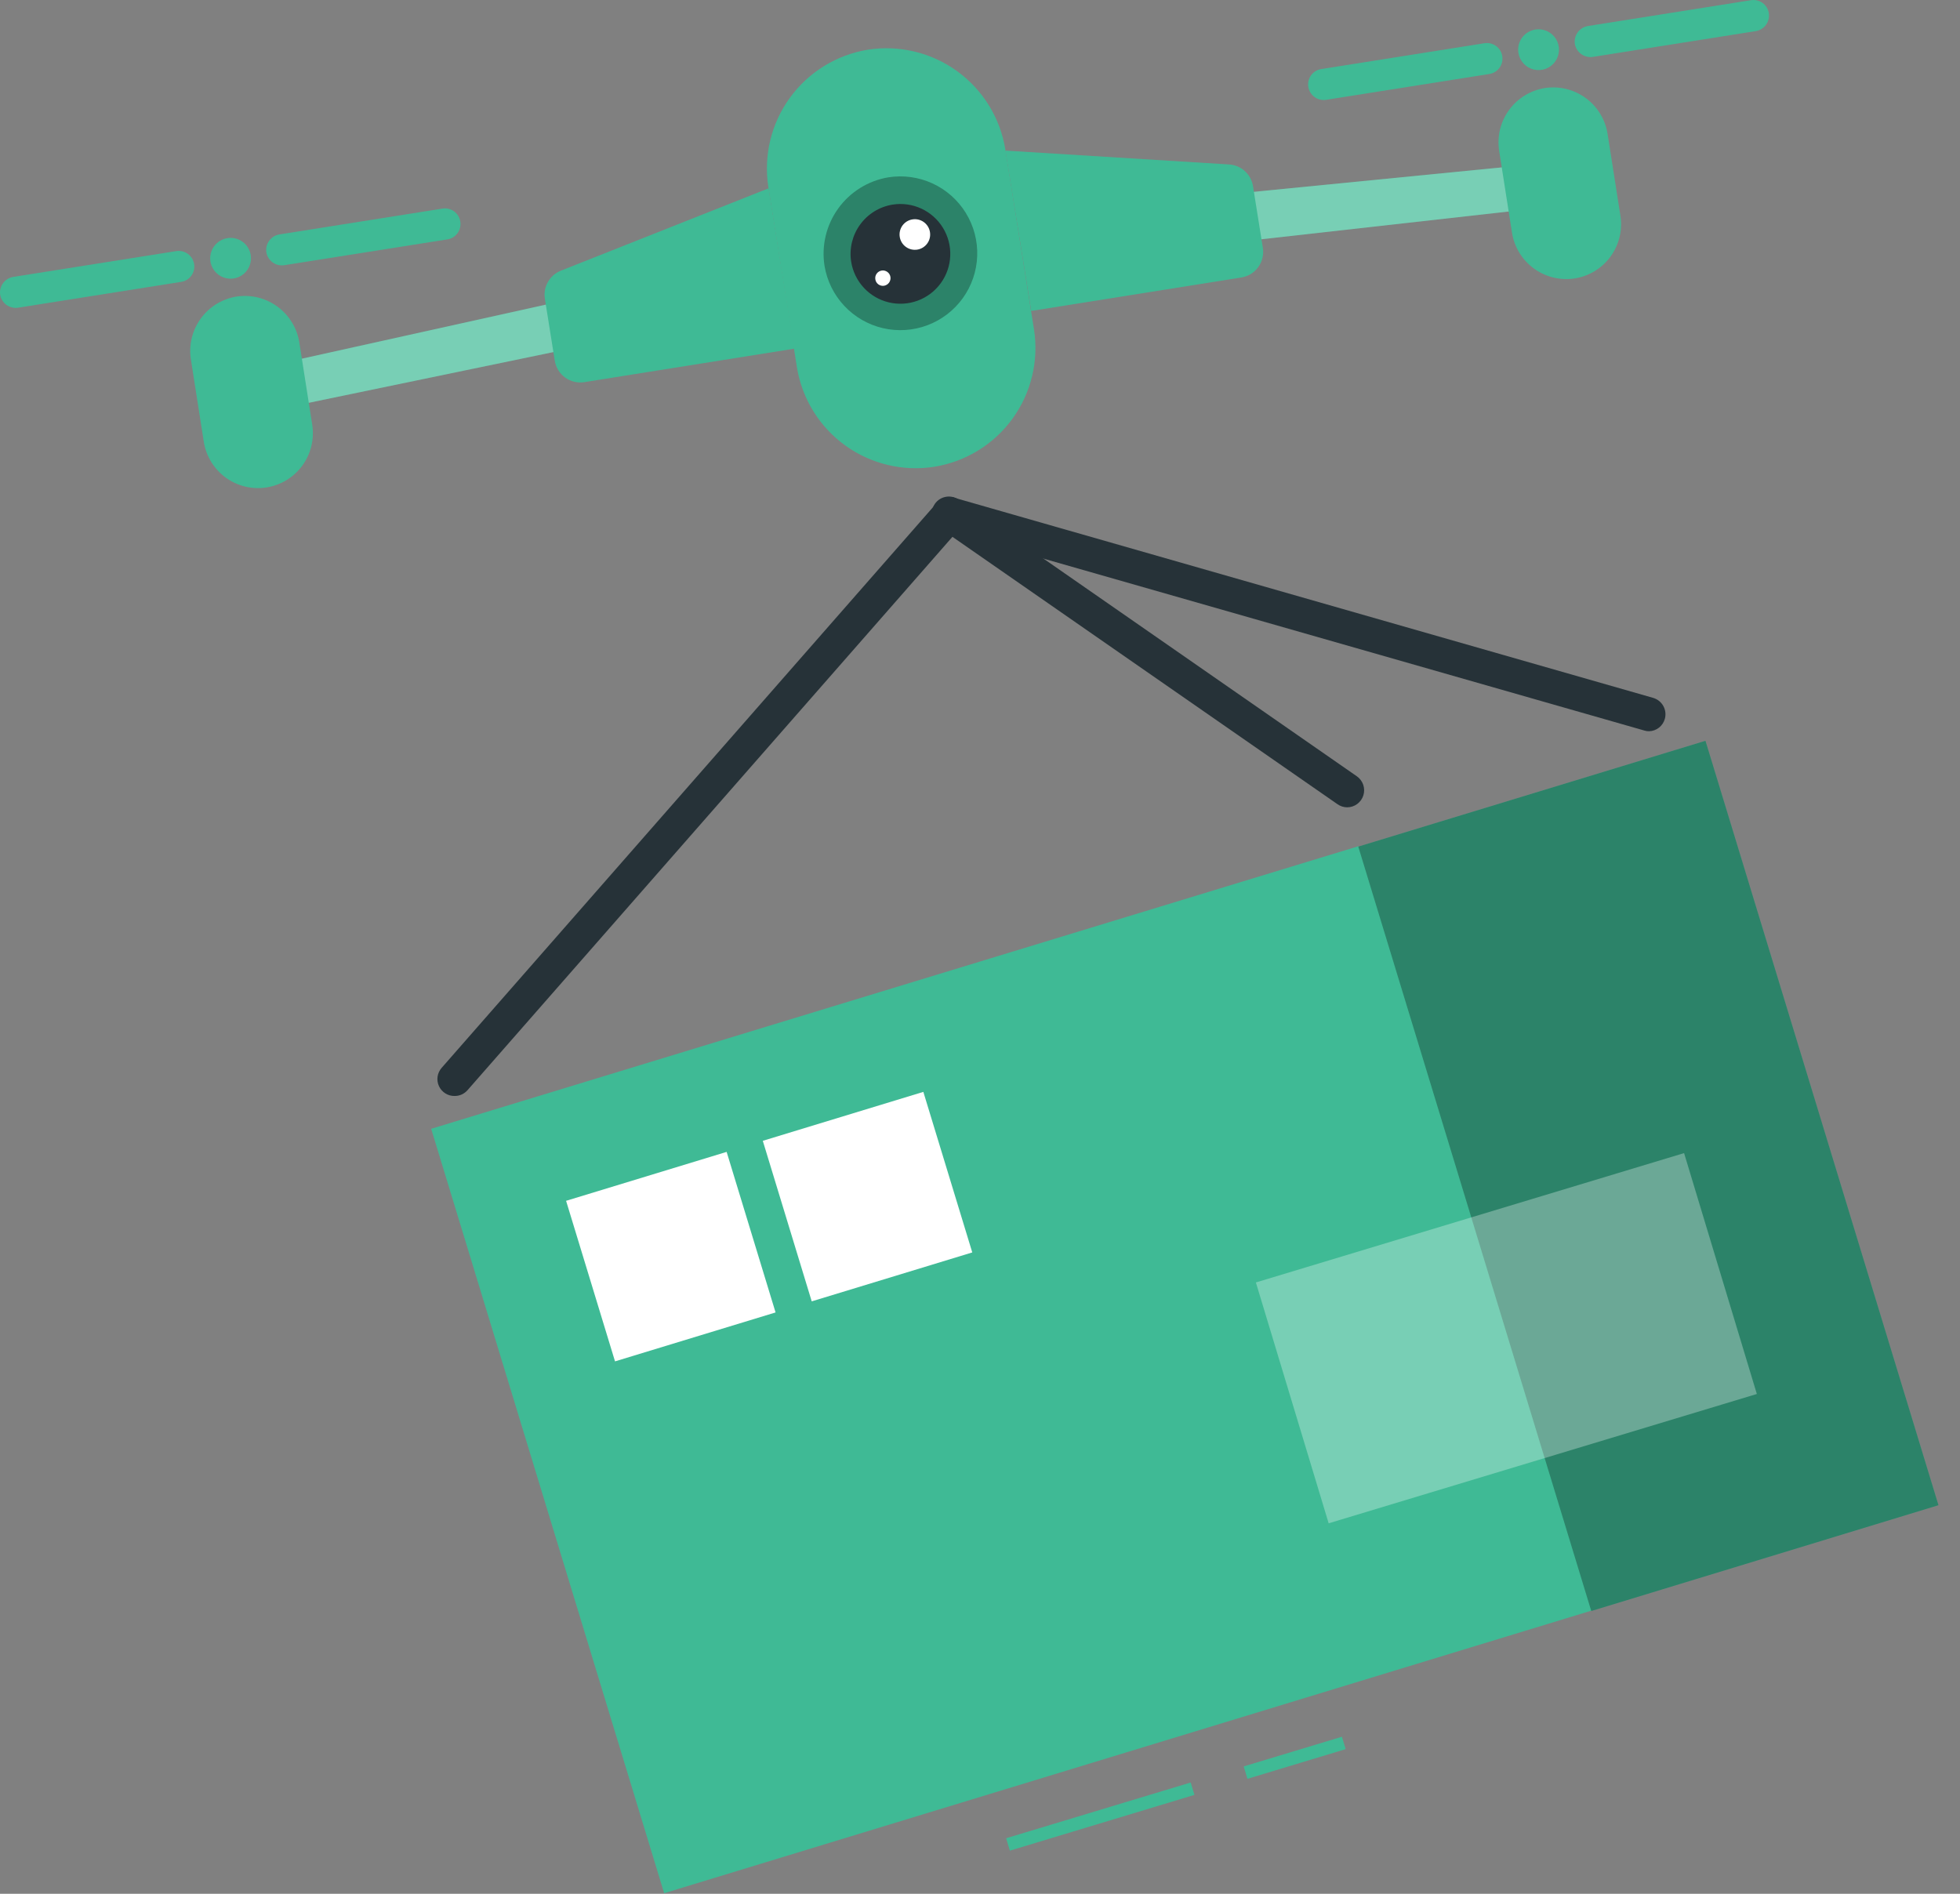 <svg width="89" height="86" viewBox="0 0 89 86" fill="none" xmlns="http://www.w3.org/2000/svg">
<rect x="0" y="0" width="89" height="86" fill="#808080" stroke="none"/>
<path d="M54.067 80.946L45.686 83.478L45.856 84.041L54.237 81.509L54.067 80.946Z" fill="#3FBA95"/>
<path d="M60.934 78.868L56.474 80.216L56.644 80.779L61.105 79.431L60.934 78.868Z" fill="#3FBA95"/>
<path d="M30.158 85.974L72.274 73.138L61.694 38.425L19.579 51.261L30.158 85.974Z" fill="#3FBA95"/>
<path d="M77.442 33.641L61.677 38.446L72.257 73.159L88.022 68.354L77.442 33.641Z" fill="#3FBA95"/>
<path opacity="0.3" d="M77.442 33.641L61.677 38.446L72.257 73.159L88.022 68.354L77.442 33.641Z" fill="black"/>
<path opacity="0.3" d="M60.332 69.176L79.775 63.303L76.471 52.364L57.027 58.238L60.332 69.176Z" fill="white"/>
<path d="M27.927 61.822L35.217 59.6L32.995 52.309L25.705 54.531L27.927 61.822Z" fill="white"/>
<path d="M36.859 59.097L44.149 56.875L41.927 49.584L34.637 51.806L36.859 59.097Z" fill="white"/>
<path d="M42.428 21.196C43.853 20.965 45.129 20.18 45.977 19.011C46.824 17.842 47.175 16.385 46.952 14.959L45.649 6.78C45.417 5.355 44.631 4.081 43.463 3.233C42.294 2.386 40.838 2.035 39.412 2.256C37.988 2.489 36.713 3.274 35.865 4.443C35.018 5.611 34.667 7.067 34.889 8.493L36.191 16.707C36.43 18.126 37.219 19.393 38.387 20.234C39.555 21.074 41.007 21.42 42.428 21.196Z" fill="#3FBA95"/>
<path opacity="0.3" d="M37.441 12.078C37.555 12.758 37.867 13.389 38.339 13.891C38.81 14.394 39.42 14.745 40.091 14.902C40.762 15.058 41.465 15.012 42.11 14.771C42.755 14.528 43.314 14.101 43.717 13.542C44.12 12.983 44.348 12.317 44.373 11.628C44.398 10.94 44.218 10.259 43.857 9.672C43.496 9.085 42.969 8.618 42.343 8.33C41.717 8.042 41.02 7.946 40.339 8.053C39.423 8.206 38.604 8.715 38.061 9.469C37.518 10.223 37.295 11.161 37.441 12.078Z" fill="black"/>
<path d="M38.65 11.885C38.72 12.327 38.92 12.738 39.224 13.067C39.528 13.396 39.923 13.627 40.359 13.731C40.794 13.835 41.251 13.808 41.671 13.653C42.091 13.498 42.455 13.222 42.719 12.859C42.982 12.497 43.132 12.065 43.149 11.617C43.167 11.17 43.051 10.727 42.817 10.345C42.583 9.964 42.242 9.66 41.835 9.472C41.428 9.284 40.975 9.222 40.533 9.291C39.94 9.387 39.408 9.713 39.056 10.199C38.703 10.685 38.556 11.291 38.65 11.885Z" fill="#263238"/>
<path d="M40.856 10.758C40.884 10.94 40.984 11.103 41.133 11.211C41.282 11.32 41.468 11.364 41.651 11.336C41.833 11.307 41.996 11.207 42.104 11.058C42.213 10.909 42.257 10.723 42.228 10.541C42.214 10.45 42.182 10.364 42.135 10.286C42.087 10.208 42.025 10.141 41.951 10.087C41.877 10.033 41.793 9.995 41.705 9.973C41.616 9.952 41.524 9.948 41.434 9.963C41.343 9.977 41.257 10.009 41.179 10.056C41.101 10.104 41.034 10.167 40.98 10.24C40.926 10.314 40.888 10.398 40.866 10.487C40.845 10.575 40.841 10.668 40.856 10.758Z" fill="white"/>
<path d="M39.747 12.682C39.753 12.728 39.769 12.772 39.792 12.812C39.816 12.851 39.847 12.886 39.884 12.913C39.922 12.94 39.964 12.96 40.009 12.971C40.054 12.982 40.1 12.983 40.146 12.976C40.236 12.96 40.317 12.909 40.371 12.835C40.424 12.76 40.447 12.668 40.433 12.577C40.419 12.486 40.37 12.404 40.295 12.35C40.221 12.295 40.128 12.272 40.037 12.286C39.946 12.3 39.864 12.35 39.81 12.424C39.755 12.498 39.733 12.591 39.747 12.682Z" fill="white"/>
<path d="M70.62 7.361L55.741 8.828L56.087 10.999L70.931 9.333L70.62 7.361Z" fill="#3FBA95"/>
<path opacity="0.3" d="M70.62 7.361L55.741 8.828L56.087 10.999L70.931 9.333L70.62 7.361Z" fill="white"/>
<path d="M71.518 12.642C72.165 12.537 72.744 12.181 73.131 11.651C73.517 11.122 73.68 10.462 73.583 9.814L72.996 6.071C72.891 5.419 72.532 4.835 71.998 4.447C71.464 4.059 70.797 3.898 70.145 3.999C69.493 4.105 68.909 4.464 68.521 4.998C68.133 5.532 67.972 6.198 68.074 6.851L68.661 10.594C68.771 11.243 69.133 11.822 69.668 12.205C70.203 12.589 70.868 12.745 71.518 12.642Z" fill="#3FBA95"/>
<path d="M55.794 7.467L45.655 6.839L46.828 14.12L56.363 12.601C56.516 12.577 56.663 12.523 56.796 12.443C56.928 12.362 57.043 12.256 57.134 12.13C57.225 12.005 57.291 11.862 57.326 11.711C57.362 11.561 57.368 11.404 57.343 11.251L56.897 8.458C56.855 8.191 56.723 7.947 56.522 7.766C56.321 7.585 56.064 7.48 55.794 7.467Z" fill="#3FBA95"/>
<path d="M68.948 2.403C68.977 2.584 69.059 2.752 69.184 2.887C69.308 3.021 69.47 3.115 69.649 3.158C69.827 3.2 70.014 3.189 70.186 3.125C70.358 3.062 70.507 2.948 70.614 2.8C70.722 2.651 70.783 2.474 70.79 2.291C70.797 2.108 70.749 1.926 70.653 1.77C70.557 1.614 70.417 1.49 70.25 1.414C70.083 1.337 69.898 1.312 69.717 1.341C69.474 1.38 69.257 1.513 69.112 1.713C68.968 1.912 68.909 2.16 68.948 2.403Z" fill="#3FBA95"/>
<path d="M72.322 2.585L79.732 1.412C79.917 1.38 80.083 1.277 80.193 1.124C80.302 0.971 80.348 0.782 80.319 0.596C80.305 0.504 80.272 0.416 80.224 0.337C80.175 0.257 80.112 0.188 80.036 0.134C79.961 0.079 79.876 0.04 79.785 0.019C79.695 -0.002 79.601 -0.006 79.509 0.009L72.099 1.183C71.913 1.214 71.748 1.318 71.638 1.47C71.529 1.623 71.483 1.813 71.512 1.998C71.545 2.182 71.648 2.345 71.799 2.455C71.95 2.564 72.137 2.611 72.322 2.585Z" fill="#3FBA95"/>
<path d="M60.218 4.533L67.628 3.36C67.72 3.346 67.808 3.313 67.887 3.265C67.967 3.216 68.035 3.152 68.09 3.077C68.145 3.002 68.184 2.917 68.205 2.826C68.227 2.736 68.23 2.642 68.215 2.55C68.2 2.458 68.168 2.37 68.12 2.291C68.071 2.212 68.007 2.143 67.932 2.088C67.857 2.034 67.772 1.994 67.681 1.973C67.591 1.952 67.497 1.948 67.405 1.963L59.995 3.137C59.903 3.151 59.815 3.183 59.735 3.232C59.656 3.28 59.587 3.344 59.533 3.419C59.478 3.495 59.439 3.58 59.417 3.671C59.396 3.761 59.393 3.855 59.408 3.947C59.438 4.131 59.54 4.297 59.692 4.407C59.844 4.517 60.032 4.562 60.218 4.533Z" fill="#3FBA95"/>
<path d="M11.337 16.813L25.929 13.58L26.275 15.751L11.648 18.784L11.337 16.813Z" fill="#3FBA95"/>
<path opacity="0.3" d="M11.337 16.813L25.929 13.58L26.275 15.751L11.648 18.784L11.337 16.813Z" fill="white"/>
<path d="M12.106 22.135C11.453 22.238 10.786 22.078 10.252 21.69C9.717 21.301 9.358 20.717 9.254 20.064L8.668 16.321C8.566 15.669 8.726 15.004 9.113 14.47C9.5 13.935 10.082 13.576 10.733 13.469C11.386 13.368 12.053 13.528 12.588 13.916C13.123 14.304 13.484 14.888 13.59 15.54L14.177 19.284C14.28 19.936 14.12 20.603 13.732 21.138C13.343 21.673 12.759 22.031 12.106 22.135Z" fill="#3FBA95"/>
<path d="M25.46 12.295L34.9 8.552L36.074 15.833L26.54 17.353C26.386 17.378 26.23 17.372 26.079 17.336C25.928 17.301 25.786 17.235 25.66 17.144C25.535 17.053 25.429 16.938 25.348 16.806C25.267 16.673 25.213 16.526 25.19 16.373L24.744 13.58C24.699 13.316 24.745 13.045 24.876 12.812C25.006 12.578 25.212 12.396 25.46 12.295Z" fill="#3FBA95"/>
<path d="M11.384 11.574C11.415 11.756 11.391 11.943 11.315 12.111C11.239 12.28 11.115 12.421 10.957 12.519C10.8 12.616 10.618 12.664 10.433 12.656C10.249 12.649 10.07 12.586 9.922 12.477C9.773 12.368 9.66 12.216 9.598 12.042C9.535 11.869 9.527 11.68 9.572 11.501C9.618 11.322 9.716 11.161 9.853 11.038C9.991 10.915 10.163 10.836 10.346 10.811C10.584 10.779 10.825 10.84 11.019 10.983C11.213 11.125 11.344 11.337 11.384 11.574Z" fill="#3FBA95"/>
<path d="M8.234 12.799L0.823 13.973C0.637 14.002 0.448 13.956 0.295 13.847C0.143 13.737 0.039 13.571 0.008 13.386C-0.02 13.201 0.027 13.013 0.136 12.862C0.246 12.71 0.41 12.608 0.594 12.576L8.005 11.403C8.19 11.374 8.379 11.42 8.53 11.53C8.682 11.639 8.784 11.805 8.814 11.99C8.83 12.081 8.826 12.174 8.805 12.264C8.784 12.355 8.746 12.44 8.692 12.515C8.638 12.59 8.57 12.654 8.491 12.703C8.412 12.752 8.325 12.784 8.234 12.799Z" fill="#3FBA95"/>
<path d="M20.32 10.87L12.91 12.043C12.724 12.072 12.534 12.027 12.382 11.917C12.229 11.807 12.126 11.642 12.094 11.456C12.067 11.271 12.113 11.083 12.223 10.932C12.332 10.781 12.497 10.678 12.681 10.647L20.091 9.473C20.183 9.458 20.277 9.461 20.367 9.483C20.458 9.504 20.543 9.543 20.618 9.598C20.694 9.652 20.757 9.721 20.806 9.801C20.854 9.88 20.887 9.968 20.901 10.06C20.916 10.151 20.913 10.245 20.892 10.335C20.871 10.425 20.832 10.51 20.778 10.585C20.724 10.66 20.656 10.724 20.578 10.773C20.499 10.822 20.412 10.855 20.32 10.87Z" fill="#3FBA95"/>
<path d="M74.886 33.206C74.814 33.208 74.743 33.198 74.675 33.177L42.909 24.088C42.725 24.021 42.574 23.886 42.486 23.711C42.397 23.537 42.378 23.335 42.432 23.147C42.487 22.959 42.61 22.798 42.778 22.697C42.946 22.596 43.146 22.563 43.337 22.604L75.068 31.692C75.264 31.75 75.43 31.882 75.529 32.061C75.628 32.241 75.652 32.452 75.596 32.649C75.552 32.805 75.46 32.943 75.332 33.044C75.204 33.144 75.048 33.201 74.886 33.206Z" fill="#263238"/>
<path d="M61.174 36.662C61.016 36.661 60.863 36.612 60.734 36.521L42.68 23.983C42.59 23.928 42.513 23.855 42.452 23.768C42.392 23.682 42.349 23.584 42.328 23.481C42.306 23.377 42.306 23.271 42.328 23.167C42.349 23.064 42.391 22.966 42.451 22.88C42.512 22.793 42.589 22.72 42.679 22.664C42.769 22.609 42.869 22.572 42.974 22.557C43.078 22.542 43.184 22.548 43.286 22.575C43.388 22.602 43.483 22.65 43.566 22.716L61.614 35.254C61.748 35.348 61.849 35.483 61.902 35.638C61.955 35.794 61.957 35.962 61.908 36.119C61.859 36.275 61.761 36.412 61.63 36.51C61.498 36.608 61.338 36.661 61.174 36.662Z" fill="#263238"/>
<path d="M20.643 49.77C20.494 49.773 20.347 49.732 20.221 49.652C20.095 49.572 19.994 49.458 19.932 49.322C19.87 49.187 19.848 49.036 19.87 48.888C19.892 48.741 19.957 48.603 20.056 48.491L42.534 22.84C42.668 22.684 42.859 22.588 43.064 22.573C43.27 22.558 43.472 22.626 43.628 22.76C43.783 22.895 43.879 23.086 43.894 23.291C43.909 23.496 43.842 23.699 43.707 23.855L21.23 49.506C21.157 49.59 21.066 49.657 20.965 49.703C20.864 49.748 20.754 49.771 20.643 49.77Z" fill="#263238"/>
</svg>
